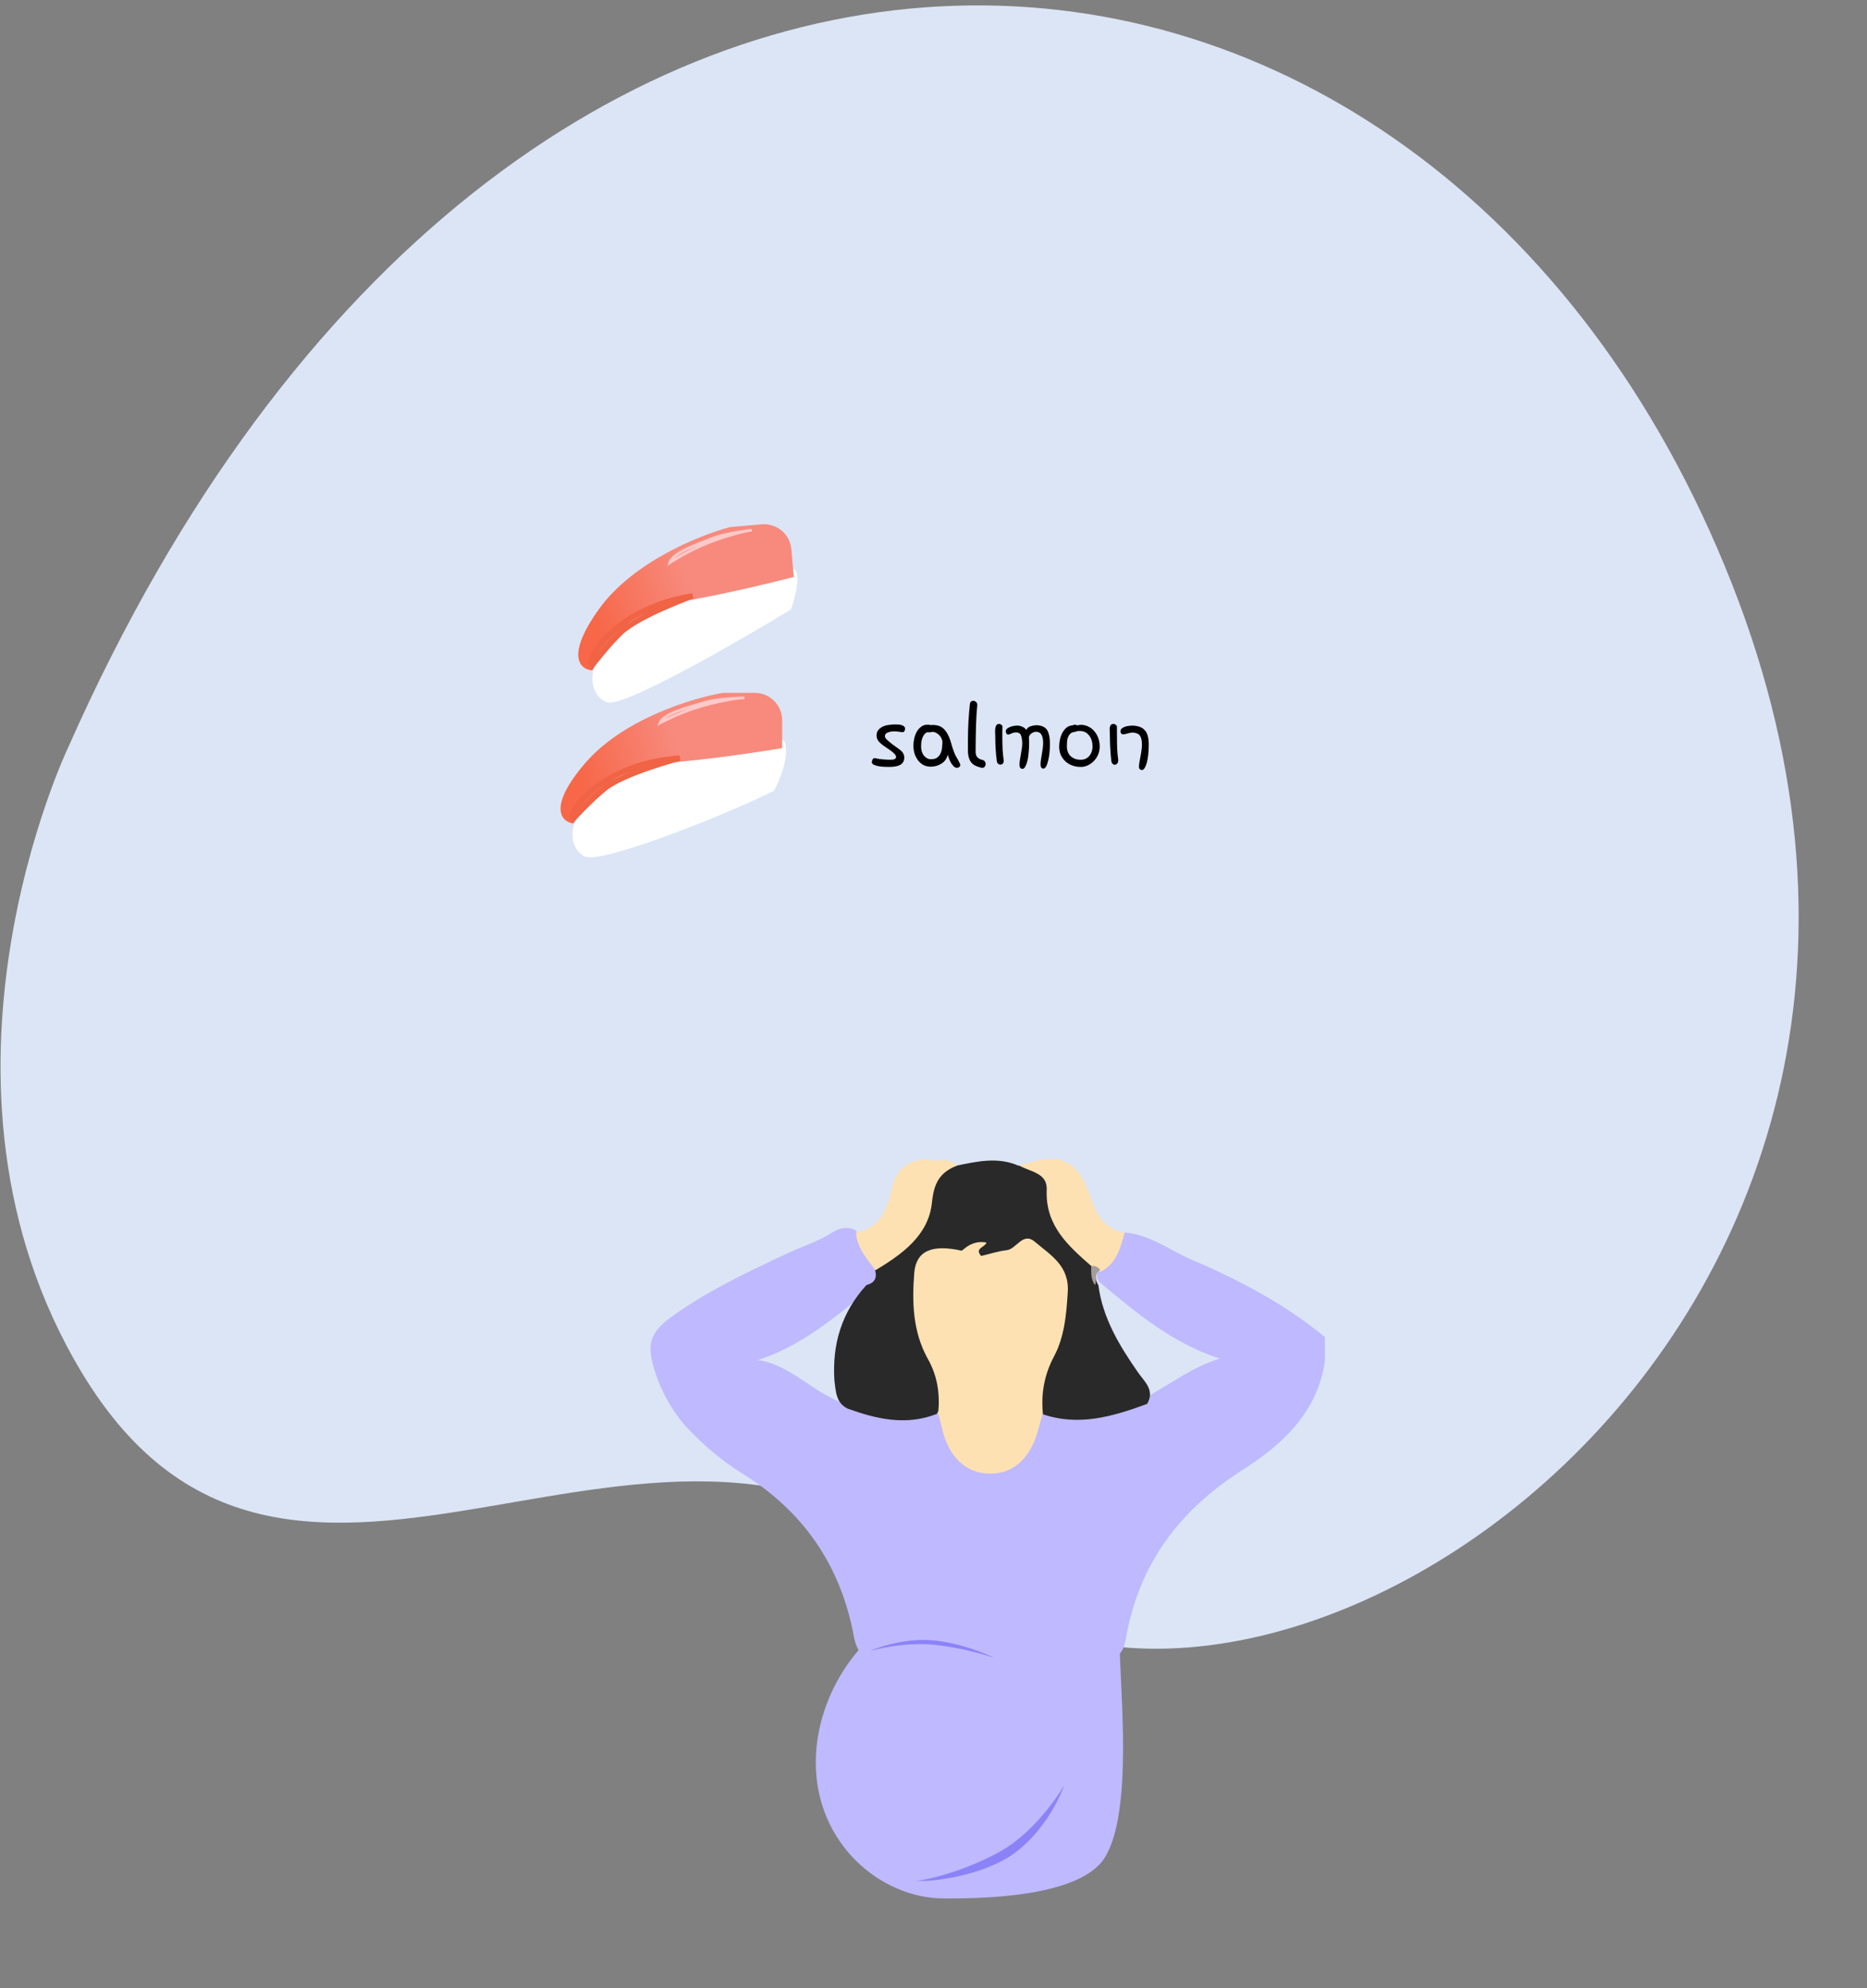 <svg width="341" height="363" viewBox="0 0 341 363" fill="none" xmlns="http://www.w3.org/2000/svg">
<rect x="0" y="0" width="341" height="363" fill="#808080" stroke="none"/>
<path fill-rule="evenodd" clip-rule="evenodd" d="M12.54 136.265C12.54 136.265 -16.98 197.577 14.917 250.571C53.609 314.827 120.583 239.307 174.072 287.847C227.56 336.387 370.944 245.142 316.314 106.549C261.684 -32.043 93.388 -46.082 12.54 136.265Z" fill="#DBE5F5"/>
<path d="M205.323 225.032C209.776 225.294 213.356 228.083 217.286 229.826C226.106 233.573 234.576 238.018 241.999 244.119C241.999 245.601 241.999 246.995 241.999 248.477C240.602 257.977 234.14 263.816 226.717 268.523C215.19 275.931 207.855 285.867 205.585 299.463C205.148 301.904 203.664 303.124 201.48 303.995C197.9 305.39 194.058 305.041 190.478 306C183.754 306 177.117 306 170.393 306C167.249 304.954 163.844 305.303 160.613 304.083C158.08 303.124 156.509 301.729 155.985 298.94C153.627 285.954 146.816 275.931 135.464 268.959C131.621 266.605 128.216 263.555 125.159 260.33C122.802 257.541 120.968 254.404 119.833 251.005C117.911 245.427 118.523 243.248 123.325 239.936C129.787 235.404 136.861 232.092 143.934 228.78C146.728 227.472 149.61 226.601 152.142 224.945C153.452 224.161 154.849 223.899 156.247 224.596C158.08 226.775 159.303 229.303 160.351 232.005C160.613 233.486 159.827 234.532 158.779 235.404C152.492 240.546 146.292 245.775 138.433 248.303C144.807 249.261 148.999 254.927 155.111 256.495C160.351 258.064 165.59 258.5 171.004 257.803C172.664 258.849 172.751 260.679 173.362 262.248C174.672 265.56 176.942 268.087 180.697 268C184.19 268 186.461 265.56 187.771 262.422C188.469 260.766 188.556 258.674 190.478 257.628C196.765 258.674 202.878 257.628 208.728 255.449C213.356 253.009 217.461 249.697 222.787 248.041C214.142 245.252 207.506 239.674 200.956 234.183C200.345 233.661 200.258 232.963 200.52 232.179C202.354 229.913 203.052 226.95 205.323 225.032Z" fill="#BFB9FF"/>
<path d="M158.255 234.619C159.653 234.271 160.264 233.399 159.827 231.918C160.439 229.913 162.272 229.129 163.582 227.908C166.639 224.945 169.258 221.895 169.433 217.188C169.52 214.225 171.441 212.482 174.672 212.83C178.427 212.046 182.27 211.174 186.024 212.83C188.993 212.482 191.613 213.528 191.788 216.578C192.137 222.766 195.892 226.688 199.734 230.785C200.171 232.005 199.822 233.486 200.608 234.619C201.393 240.633 204.45 245.688 207.855 250.569C208.991 252.225 210.999 253.794 209.515 256.321C203.315 258.587 197.027 260.505 190.303 258.151C188.208 254.927 189.343 251.789 190.653 248.739C192.574 244.468 193.884 240.11 193.447 235.404C192.923 229.826 189.168 227.298 184.016 229.216C182.532 229.739 181.047 230.349 179.388 230C177.816 229.303 177.467 228.344 178.864 227.037C177.379 227.647 176.419 229.041 174.672 229.129C168.647 229.477 167.948 230.349 167.774 236.101C167.599 240.72 168.996 244.904 170.83 249.087C172.14 252.051 173.188 255.101 171.092 258.151C165.503 260.33 160.177 259.11 154.85 257.193C152.667 256.147 152.667 254.055 152.405 252.051C151.968 245.427 153.715 239.587 158.255 234.619Z" fill="#292929"/>
<path d="M199.298 231.133C195.019 227.385 190.915 223.725 191.177 217.275C191.351 214.137 188.208 213.963 186.199 212.83C193.534 210.215 196.853 211.61 199.21 218.67C200.258 221.807 201.743 224.422 205.41 225.119C204.625 227.908 203.926 230.697 201.044 232.179C200.87 232.179 200.695 232.179 200.52 232.092C199.996 231.83 199.647 231.482 199.298 231.133Z" fill="#FDE1B2"/>
<path d="M174.759 212.83C171.616 214.05 170.568 216.055 170.218 219.541C169.607 225.555 164.804 228.954 159.914 231.917C158.342 229.826 156.509 227.821 156.334 225.032C160.526 224.248 162.01 221.023 162.796 217.362C163.582 213.614 165.678 211.61 169.607 211.697C171.266 212.307 173.362 211.087 174.759 212.83Z" fill="#FDE1B2"/>
<path d="M179.213 229.303C180.785 228.954 182.269 228.431 183.841 228.257C185.675 228.082 186.81 224.771 189.081 226.775C191.962 229.215 195.368 231.133 195.019 236.014C194.757 240.11 194.407 244.119 192.486 247.693C190.74 251.004 190.128 254.404 190.478 258.064C189.954 259.72 189.604 261.376 188.993 262.945C187.509 266.605 184.889 269.046 180.872 269.046C176.681 269.046 173.974 266.431 172.576 262.596C172.052 261.115 171.79 259.546 171.354 258.064C171.703 254.578 171.266 251.266 169.433 248.041C166.726 243.16 166.551 237.757 166.988 232.353C167.337 228.431 170.131 227.124 175.633 228.344C177.117 227.472 177.99 228.78 179.213 229.303Z" fill="#FDE1B2"/>
<path d="M179.213 229.303C177.991 229.041 176.768 228.692 175.633 228.431C176.855 227.211 178.34 226.514 180.174 226.862C179.912 227.734 177.903 227.908 179.213 229.303Z" fill="#FDE1B2"/>
<path d="M200.957 231.917C199.734 232.528 200.433 233.835 199.996 234.619C199.21 233.573 199.298 232.353 199.298 231.133C199.996 231.046 200.608 231.307 200.957 231.917Z" fill="#A49D99"/>
<path d="M204.498 300C204.498 307.843 207.086 330.943 201.711 339.257C196.93 346.652 177.979 346.619 172.492 346.619C160.836 346.619 148.998 336.592 148.998 321.772C148.998 306.952 160.836 292.951 172.492 292.951C184.148 292.951 204.498 285.18 204.498 300Z" fill="#BFB9FF"/>
<path d="M169.18 299.418C164.454 299.315 160.119 300.854 158.999 301.398C161.287 300.758 166.199 299.856 170.531 300.287C175.587 300.79 180.654 302.274 181.563 302.739C180.538 302.031 174.298 299.531 169.18 299.418Z" fill="#8C82F8"/>
<path d="M185.272 338.358C190.699 334.413 193.726 327.932 194.332 326C192.528 329.119 188.094 334.987 182.718 338.016C176.444 341.551 168.986 343.376 167.411 343.356C169.406 343.7 179.394 342.631 185.272 338.358Z" fill="#8C82F8"/>
<path d="M106.87 155.855C104.567 154.387 104.951 151.574 105.43 150.351L116.226 138.425C124.863 136.896 142.281 134.206 142.857 135.673C143.433 137.141 142.857 140.5 141 144C130.444 149.198 109.173 157.323 106.87 155.855Z" fill="white" stroke="white"/>
<path d="M106.869 139.343C113.779 131.27 126.543 127.417 132.061 126.5H137.857C140.618 126.5 142.857 128.739 142.857 131.5V136.591C137.338 137.508 124.862 139.343 119.104 139.343C113.346 139.343 107.109 146.682 104.71 150.351C102.551 150.045 99.959 147.416 106.869 139.343Z" fill="url(#paint0_linear)"/>
<path d="M120.543 132.004L120.31 131.913L120.056 132.561L120.665 132.223L120.543 132.004ZM127.021 129.252L127.098 129.49L127.021 129.252ZM120.776 132.096C120.926 131.713 121.314 131.335 121.902 130.969C122.482 130.608 123.222 130.28 124.021 129.983C125.626 129.386 127.395 128.937 128.536 128.573L128.384 128.097C127.291 128.445 125.461 128.913 123.846 129.514C123.035 129.816 122.259 130.158 121.637 130.545C121.022 130.928 120.52 131.378 120.31 131.913L120.776 132.096ZM128.536 128.573C129.945 128.124 131.986 127.896 133.559 127.781C134.342 127.724 135.002 127.696 135.4 127.682C135.499 127.678 135.582 127.675 135.647 127.673C135.71 127.671 135.758 127.67 135.784 127.669C135.787 127.669 135.812 127.668 135.83 127.666C135.833 127.666 135.841 127.664 135.847 127.663C135.855 127.661 135.883 127.653 135.901 127.645C135.957 127.611 136.047 127.408 135.988 127.257C135.944 127.216 135.874 127.18 135.856 127.175C135.847 127.173 135.834 127.171 135.829 127.17C135.825 127.17 135.82 127.169 135.818 127.169C135.813 127.168 135.809 127.168 135.807 127.168C135.8 127.168 135.793 127.168 135.789 127.168C135.768 127.167 135.724 127.167 135.658 127.167V127.667C135.726 127.667 135.766 127.667 135.783 127.668C135.788 127.668 135.787 127.668 135.783 127.668C135.782 127.668 135.779 127.667 135.775 127.667C135.773 127.667 135.768 127.666 135.765 127.666C135.76 127.665 135.747 127.663 135.739 127.661C135.721 127.656 135.65 127.62 135.606 127.579C135.547 127.429 135.638 127.226 135.693 127.191C135.711 127.183 135.739 127.175 135.747 127.173C135.752 127.172 135.76 127.171 135.764 127.17C135.777 127.169 135.788 127.169 135.766 127.169C135.742 127.17 135.697 127.172 135.631 127.174C135.566 127.176 135.482 127.178 135.382 127.182C134.98 127.196 134.314 127.225 133.523 127.283C131.949 127.398 129.855 127.628 128.384 128.097L128.536 128.573ZM135.658 127.167C135.113 127.167 133.775 127.358 132.169 127.679C130.554 128.002 128.644 128.463 126.944 129.014L127.098 129.49C128.774 128.946 130.665 128.489 132.267 128.169C133.877 127.847 135.169 127.667 135.658 127.667V127.167ZM126.944 129.014C125.093 129.615 123.464 130.307 122.298 130.849C121.714 131.12 121.246 131.354 120.924 131.52C120.762 131.603 120.637 131.669 120.552 131.715C120.51 131.737 120.477 131.755 120.455 131.767C120.444 131.773 120.436 131.778 120.43 131.781C120.428 131.782 120.425 131.784 120.424 131.784C120.423 131.785 120.423 131.785 120.422 131.785C120.422 131.786 120.422 131.786 120.422 131.786C120.422 131.786 120.422 131.786 120.421 131.786C120.421 131.786 120.421 131.786 120.543 132.004C120.665 132.223 120.665 132.223 120.665 132.223C120.665 132.223 120.665 132.223 120.665 132.223C120.665 132.223 120.665 132.223 120.665 132.223C120.665 132.222 120.666 132.222 120.666 132.222C120.667 132.221 120.669 132.22 120.672 132.219C120.677 132.216 120.685 132.212 120.695 132.206C120.716 132.194 120.747 132.177 120.789 132.155C120.871 132.111 120.994 132.046 121.153 131.964C121.47 131.801 121.932 131.57 122.508 131.302C123.662 130.767 125.272 130.083 127.098 129.49L126.944 129.014Z" fill="#FFC9C9"/>
<path d="M104.706 149.434C103.554 147.966 110.464 139.343 124.142 138.426C124.142 138.426 114 141.089 110.464 143.93C107.936 145.961 104.706 149.434 104.706 149.434Z" stroke="#F06344"/>
<path d="M110.823 127.684C108.4 126.424 108.536 123.588 108.907 122.327L118.617 109.503C127.087 107.224 144.203 103.018 144.905 104.43C145.607 105.842 144.616 109.367 144.033 110.953C133.973 117.055 113.246 128.945 110.823 127.684Z" fill="white" stroke="white"/>
<path d="M109.377 111.236C115.553 102.589 127.931 97.634 133.347 96.237L139.121 95.729C141.872 95.488 144.297 97.522 144.539 100.273L144.985 105.344C139.568 106.741 127.301 109.661 121.565 110.165C115.829 110.669 110.258 118.525 108.189 122.391C106.012 122.275 103.2 119.882 109.377 111.236Z" fill="url(#paint1_linear)"/>
<path d="M122.357 102.728L122.117 102.657L121.92 103.326L122.497 102.935L122.357 102.728ZM128.569 99.419L128.666 99.649L128.569 99.419ZM122.596 102.798C122.712 102.405 123.066 101.994 123.619 101.578C124.166 101.167 124.875 100.776 125.644 100.41C127.191 99.674 128.914 99.072 130.019 98.61L129.826 98.149C128.767 98.592 126.985 99.218 125.429 99.958C124.647 100.33 123.905 100.738 123.319 101.178C122.74 101.613 122.279 102.106 122.117 102.657L122.596 102.798ZM130.019 98.61C131.383 98.04 133.396 97.634 134.953 97.382C135.728 97.257 136.383 97.17 136.778 97.121C136.877 97.109 136.959 97.099 137.023 97.091C137.087 97.084 137.134 97.078 137.159 97.075C137.163 97.075 137.188 97.072 137.205 97.068C137.208 97.067 137.216 97.065 137.221 97.064C137.23 97.061 137.257 97.05 137.274 97.041C137.327 97.002 137.399 96.791 137.327 96.647C137.279 96.61 137.206 96.58 137.188 96.577C137.179 96.576 137.165 96.574 137.16 96.574C137.157 96.574 137.152 96.574 137.149 96.574C137.145 96.574 137.141 96.574 137.139 96.574C137.132 96.574 137.125 96.575 137.12 96.575C137.1 96.577 137.056 96.581 136.99 96.587L137.034 97.085C137.102 97.079 137.141 97.075 137.158 97.074C137.163 97.073 137.162 97.074 137.159 97.074C137.158 97.074 137.155 97.074 137.151 97.074C137.149 97.074 137.144 97.074 137.14 97.074C137.136 97.073 137.122 97.072 137.114 97.071C137.095 97.068 137.022 97.038 136.974 97.001C136.903 96.856 136.975 96.646 137.027 96.607C137.045 96.598 137.071 96.587 137.08 96.584C137.085 96.583 137.093 96.581 137.096 96.58C137.109 96.577 137.119 96.576 137.098 96.579C137.074 96.582 137.029 96.587 136.964 96.595C136.899 96.603 136.816 96.613 136.716 96.625C136.318 96.675 135.656 96.762 134.873 96.888C133.315 97.14 131.25 97.553 129.826 98.149L130.019 98.61ZM136.99 96.587C136.447 96.634 135.131 96.941 133.559 97.401C131.979 97.864 130.116 98.491 128.471 99.189L128.666 99.649C130.289 98.961 132.132 98.341 133.7 97.881C135.276 97.419 136.547 97.127 137.034 97.085L136.99 96.587ZM128.471 99.189C126.68 99.95 125.118 100.782 124.004 101.423C123.446 101.744 123 102.018 122.693 102.212C122.54 102.309 122.421 102.386 122.341 102.439C122.3 102.465 122.269 102.485 122.249 102.499C122.238 102.506 122.23 102.512 122.225 102.515C122.222 102.517 122.22 102.518 122.219 102.519C122.218 102.52 122.217 102.52 122.217 102.52C122.217 102.521 122.217 102.521 122.217 102.521C122.217 102.521 122.216 102.521 122.216 102.521C122.216 102.521 122.216 102.521 122.357 102.728C122.497 102.935 122.497 102.935 122.497 102.935C122.497 102.935 122.497 102.935 122.497 102.935C122.497 102.935 122.497 102.935 122.497 102.935C122.497 102.934 122.498 102.934 122.498 102.934C122.5 102.933 122.501 102.932 122.504 102.93C122.509 102.927 122.516 102.922 122.526 102.915C122.546 102.902 122.575 102.882 122.615 102.857C122.693 102.805 122.809 102.73 122.96 102.635C123.262 102.444 123.702 102.174 124.253 101.857C125.355 101.222 126.899 100.4 128.666 99.649L128.471 99.189Z" fill="#FFC9C9"/>
<path d="M108.105 121.477C106.829 120.116 112.957 110.921 126.502 108.81C126.502 108.81 116.632 112.351 113.359 115.49C111.019 117.734 108.105 121.477 108.105 121.477Z" stroke="#F06344"/>
<path d="M162.047 133.789C161.766 133.914 161.625 134.125 161.625 134.422C161.625 134.609 161.766 134.836 162.047 135.102C162.344 135.367 162.672 135.641 163.031 135.922C163.406 136.188 163.766 136.445 164.109 136.695C164.453 136.945 164.688 137.148 164.812 137.305C165.047 137.633 165.164 137.969 165.164 138.312C165.164 138.672 165.086 138.961 164.93 139.18C164.789 139.398 164.586 139.57 164.32 139.695C164.07 139.82 163.773 139.906 163.43 139.953C163.102 140 162.758 140.023 162.398 140.023C162.148 140.023 161.844 140.016 161.484 140C161.125 139.984 160.773 139.945 160.43 139.883C160.102 139.82 159.82 139.734 159.586 139.625C159.352 139.5 159.234 139.344 159.234 139.156C159.234 139 159.281 138.836 159.375 138.664C159.469 138.492 159.602 138.406 159.773 138.406C159.789 138.406 159.805 138.414 159.82 138.43C159.836 138.43 159.859 138.43 159.891 138.43C160.234 138.523 160.672 138.594 161.203 138.641C161.734 138.688 162.25 138.711 162.75 138.711C163.016 138.711 163.234 138.672 163.406 138.594C163.578 138.5 163.664 138.367 163.664 138.195C163.664 138.039 163.586 137.875 163.43 137.703C163.273 137.516 163.078 137.336 162.844 137.164C162.625 136.992 162.391 136.828 162.141 136.672C161.906 136.516 161.703 136.375 161.531 136.25C161.031 135.906 160.664 135.586 160.43 135.289C160.211 134.977 160.102 134.641 160.102 134.281C160.102 133.875 160.203 133.547 160.406 133.297C160.625 133.031 160.898 132.82 161.227 132.664C161.555 132.508 161.914 132.406 162.305 132.359C162.711 132.297 163.102 132.266 163.477 132.266C163.695 132.266 163.914 132.273 164.133 132.289C164.352 132.305 164.547 132.344 164.719 132.406C164.891 132.453 165.031 132.531 165.141 132.641C165.25 132.734 165.305 132.867 165.305 133.039C165.305 133.211 165.266 133.359 165.188 133.484C165.125 133.609 165.016 133.672 164.859 133.672C164.719 133.672 164.508 133.648 164.227 133.602C163.961 133.555 163.648 133.531 163.289 133.531C162.805 133.531 162.391 133.617 162.047 133.789ZM169.922 133.695H169.312C169.047 133.836 168.844 134.023 168.703 134.258C168.562 134.492 168.453 134.742 168.375 135.008C168.312 135.258 168.273 135.5 168.258 135.734C168.242 135.969 168.234 136.156 168.234 136.297C168.234 136.609 168.273 136.906 168.352 137.188C168.445 137.469 168.57 137.719 168.727 137.938C168.898 138.141 169.094 138.305 169.312 138.43C169.531 138.555 169.781 138.617 170.062 138.617C170.562 138.617 170.945 138.508 171.211 138.289C171.492 138.07 171.695 137.797 171.82 137.469C171.961 137.141 172.047 136.789 172.078 136.414C172.109 136.023 172.125 135.664 172.125 135.336C172.094 135.133 172.023 134.93 171.914 134.727C171.805 134.508 171.664 134.32 171.492 134.164C171.336 134.008 171.156 133.883 170.953 133.789C170.766 133.68 170.57 133.625 170.367 133.625C170.211 133.625 170.062 133.648 169.922 133.695ZM173.109 137.773C172.938 138.492 172.555 139.039 171.961 139.414C171.367 139.789 170.711 139.977 169.992 139.977C169.477 139.977 169.016 139.867 168.609 139.648C168.219 139.414 167.891 139.117 167.625 138.758C167.359 138.383 167.156 137.969 167.016 137.516C166.891 137.047 166.828 136.578 166.828 136.109C166.828 135.734 166.875 135.328 166.969 134.891C167.062 134.438 167.211 134.023 167.414 133.648C167.617 133.273 167.883 132.961 168.211 132.711C168.539 132.445 168.938 132.312 169.406 132.312C169.656 132.312 169.828 132.336 169.922 132.383C170 132.367 170.07 132.359 170.133 132.359C170.195 132.359 170.266 132.359 170.344 132.359C171.078 132.359 171.656 132.516 172.078 132.828C172.5 133.141 172.836 133.547 173.086 134.047C173.352 134.531 173.562 135.07 173.719 135.664C173.875 136.258 174.062 136.828 174.281 137.375C174.344 137.562 174.438 137.773 174.562 138.008C174.688 138.227 174.812 138.445 174.938 138.664C175.062 138.883 175.164 139.078 175.242 139.25C175.336 139.422 175.383 139.555 175.383 139.648C175.383 139.82 175.32 139.953 175.195 140.047C175.07 140.141 174.93 140.188 174.773 140.188C174.617 140.188 174.453 140.125 174.281 140C174.125 139.859 173.969 139.68 173.812 139.461C173.672 139.242 173.539 138.984 173.414 138.688C173.289 138.391 173.188 138.086 173.109 137.773ZM179.484 138.758C179.656 138.805 179.789 138.898 179.883 139.039C179.977 139.164 180.023 139.305 180.023 139.461C180.023 139.648 179.969 139.82 179.859 139.977C179.75 140.117 179.594 140.188 179.391 140.188C179.281 140.188 179.172 140.164 179.062 140.117C178.422 139.961 177.945 139.742 177.633 139.461C177.32 139.164 177.102 138.812 176.977 138.406C176.852 138 176.789 137.531 176.789 137C176.789 136.453 176.789 135.836 176.789 135.148C176.789 134.602 176.797 134.039 176.812 133.461C176.828 132.883 176.852 132.312 176.883 131.75C176.914 131.172 176.953 130.617 177 130.086C177.047 129.555 177.094 129.07 177.141 128.633C177.156 128.398 177.219 128.227 177.328 128.117C177.453 128.008 177.594 127.953 177.75 127.953C177.922 127.953 178.086 128.016 178.242 128.141C178.414 128.266 178.5 128.461 178.5 128.727C178.453 129.18 178.406 129.734 178.359 130.391C178.328 131.031 178.297 131.711 178.266 132.43C178.25 133.148 178.234 133.867 178.219 134.586C178.203 135.305 178.195 135.953 178.195 136.531C178.195 136.844 178.195 137.125 178.195 137.375C178.211 137.609 178.258 137.82 178.336 138.008C178.43 138.18 178.562 138.328 178.734 138.453C178.906 138.578 179.156 138.68 179.484 138.758ZM187.453 133.273C187.594 132.945 187.859 132.719 188.25 132.594C188.641 132.469 189.047 132.406 189.469 132.406C190.375 132.484 190.984 132.805 191.297 133.367C191.609 133.93 191.766 134.727 191.766 135.758C191.766 136.398 191.734 137 191.672 137.562C191.609 138.109 191.523 138.586 191.414 138.992C191.32 139.398 191.195 139.727 191.039 139.977C190.898 140.211 190.742 140.328 190.57 140.328C190.43 140.328 190.305 140.266 190.195 140.141C190.102 140.016 190.055 139.844 190.055 139.625C190.055 139.344 190.078 139.039 190.125 138.711C190.172 138.367 190.227 138.023 190.289 137.68C190.352 137.336 190.406 136.992 190.453 136.648C190.5 136.305 190.523 135.969 190.523 135.641C190.523 134.984 190.422 134.484 190.219 134.141C190.016 133.781 189.664 133.602 189.164 133.602C188.883 133.633 188.625 133.734 188.391 133.906C188.156 134.062 188 134.289 187.922 134.586C187.938 134.742 187.945 134.906 187.945 135.078C187.961 135.25 187.969 135.43 187.969 135.617C187.969 136.258 187.938 136.867 187.875 137.445C187.828 138.023 187.75 138.531 187.641 138.969C187.531 139.391 187.398 139.734 187.242 140C187.102 140.25 186.938 140.375 186.75 140.375C186.594 140.375 186.461 140.312 186.352 140.188C186.258 140.062 186.211 139.891 186.211 139.672C186.211 139.391 186.234 139.094 186.281 138.781C186.344 138.453 186.398 138.125 186.445 137.797C186.508 137.453 186.562 137.117 186.609 136.789C186.672 136.445 186.703 136.109 186.703 135.781C186.703 135.172 186.633 134.68 186.492 134.305C186.367 133.914 186.062 133.719 185.578 133.719C185.266 133.719 184.977 133.789 184.711 133.93C184.445 134.055 184.258 134.117 184.148 134.117C184.023 134.117 183.914 134.055 183.82 133.93C183.742 133.805 183.703 133.672 183.703 133.531C183.703 133.359 183.766 133.211 183.891 133.086C184.031 132.945 184.203 132.836 184.406 132.758C184.609 132.664 184.836 132.594 185.086 132.547C185.336 132.5 185.578 132.477 185.812 132.477C186.141 132.477 186.445 132.547 186.727 132.688C187.023 132.812 187.266 133.008 187.453 133.273ZM183.094 132.664C183.078 132.945 183.07 133.234 183.07 133.531C183.07 133.812 183.07 134.102 183.07 134.398C183.07 135.195 183.086 135.984 183.117 136.766C183.164 137.531 183.234 138.227 183.328 138.852C183.328 139.117 183.266 139.312 183.141 139.438C183.031 139.547 182.891 139.602 182.719 139.602C182.562 139.602 182.422 139.547 182.297 139.438C182.172 139.328 182.094 139.164 182.062 138.945C181.969 138.258 181.898 137.539 181.852 136.789C181.805 136.039 181.781 135.266 181.781 134.469C181.781 134.266 181.773 134.031 181.758 133.766C181.742 133.5 181.75 133.25 181.781 133.016C181.812 132.781 181.875 132.586 181.969 132.43C182.078 132.258 182.25 132.172 182.484 132.172C182.641 132.172 182.781 132.227 182.906 132.336C183.031 132.43 183.094 132.539 183.094 132.664ZM195.891 132.43C196.078 132.352 196.219 132.312 196.312 132.312C196.438 132.312 196.562 132.352 196.688 132.43C196.797 132.414 196.914 132.398 197.039 132.383C197.18 132.352 197.297 132.336 197.391 132.336C197.906 132.336 198.375 132.445 198.797 132.664C199.219 132.867 199.578 133.148 199.875 133.508C200.188 133.867 200.43 134.289 200.602 134.773C200.773 135.258 200.859 135.773 200.859 136.32C200.859 136.805 200.766 137.273 200.578 137.727C200.406 138.164 200.156 138.555 199.828 138.898C199.516 139.242 199.148 139.516 198.727 139.719C198.305 139.922 197.859 140.023 197.391 140.023C196.812 140.023 196.281 139.93 195.797 139.742C195.312 139.555 194.898 139.297 194.555 138.969C194.211 138.641 193.938 138.25 193.734 137.797C193.547 137.344 193.453 136.852 193.453 136.32C193.453 135.898 193.5 135.469 193.594 135.031C193.688 134.578 193.836 134.164 194.039 133.789C194.242 133.414 194.492 133.102 194.789 132.852C195.102 132.602 195.469 132.461 195.891 132.43ZM196.172 133.648C195.844 133.695 195.594 133.82 195.422 134.023C195.25 134.211 195.117 134.438 195.023 134.703C194.945 134.969 194.898 135.25 194.883 135.547C194.867 135.828 194.859 136.086 194.859 136.32C194.859 136.602 194.906 136.891 195 137.188C195.094 137.469 195.242 137.727 195.445 137.961C195.664 138.18 195.93 138.359 196.242 138.5C196.555 138.641 196.938 138.711 197.391 138.711C197.734 138.711 198.039 138.648 198.305 138.523C198.586 138.383 198.812 138.203 198.984 137.984C199.172 137.75 199.312 137.492 199.406 137.211C199.5 136.93 199.547 136.633 199.547 136.32C199.547 135.508 199.352 134.844 198.961 134.328C198.57 133.797 198.047 133.508 197.391 133.461H196.945C196.82 133.461 196.688 133.492 196.547 133.555C196.406 133.617 196.281 133.648 196.172 133.648ZM205.031 132.898C205.281 132.742 205.57 132.633 205.898 132.57C206.242 132.508 206.594 132.477 206.953 132.477C207.453 132.508 207.883 132.594 208.242 132.734C208.602 132.875 208.898 133.086 209.133 133.367C209.367 133.633 209.539 133.984 209.648 134.422C209.758 134.844 209.812 135.367 209.812 135.992C209.812 136.633 209.781 137.234 209.719 137.797C209.656 138.344 209.57 138.828 209.461 139.25C209.352 139.656 209.219 139.977 209.062 140.211C208.922 140.461 208.758 140.586 208.57 140.586C208.43 140.586 208.305 140.539 208.195 140.445C208.086 140.352 208.031 140.203 208.031 140C208.031 139.797 208.055 139.539 208.102 139.227C208.164 138.898 208.227 138.555 208.289 138.195C208.367 137.82 208.43 137.445 208.477 137.07C208.539 136.68 208.57 136.32 208.57 135.992C208.57 135.539 208.531 135.18 208.453 134.914C208.391 134.633 208.289 134.414 208.148 134.258C208.023 134.086 207.859 133.969 207.656 133.906C207.453 133.828 207.219 133.773 206.953 133.742C206.625 133.742 206.297 133.797 205.969 133.906C205.641 134.016 205.359 134.07 205.125 134.07C204.984 134.07 204.867 134.016 204.773 133.906C204.695 133.797 204.656 133.672 204.656 133.531C204.656 133.422 204.68 133.312 204.727 133.203C204.789 133.078 204.891 132.977 205.031 132.898ZM204 132.664C204 133.695 204.008 134.742 204.023 135.805C204.039 136.852 204.109 137.805 204.234 138.664V138.828C204.234 139.094 204.164 139.297 204.023 139.438C203.898 139.562 203.758 139.625 203.602 139.625C203.461 139.625 203.328 139.562 203.203 139.438C203.078 139.312 203 139.117 202.969 138.852C202.891 138.102 202.828 137.328 202.781 136.531C202.734 135.734 202.711 134.914 202.711 134.07C202.711 133.898 202.703 133.703 202.688 133.484C202.672 133.266 202.672 133.062 202.688 132.875C202.719 132.672 202.781 132.508 202.875 132.383C202.984 132.242 203.148 132.172 203.367 132.172C203.523 132.172 203.664 132.227 203.789 132.336C203.93 132.43 204 132.539 204 132.664Z" fill="black"/>
<defs>
<linearGradient id="paint0_linear" x1="106.868" y1="144.847" x2="141.581" y2="134.782" gradientUnits="userSpaceOnUse">
<stop stop-color="#F76748"/>
<stop offset="0.516" stop-color="#F78A7D"/>
</linearGradient>
<linearGradient id="paint1_linear" x1="109.858" y1="116.719" x2="143.556" y2="103.653" gradientUnits="userSpaceOnUse">
<stop stop-color="#F76748"/>
<stop offset="0.516" stop-color="#F78A7D"/>
</linearGradient>
</defs>
</svg>
